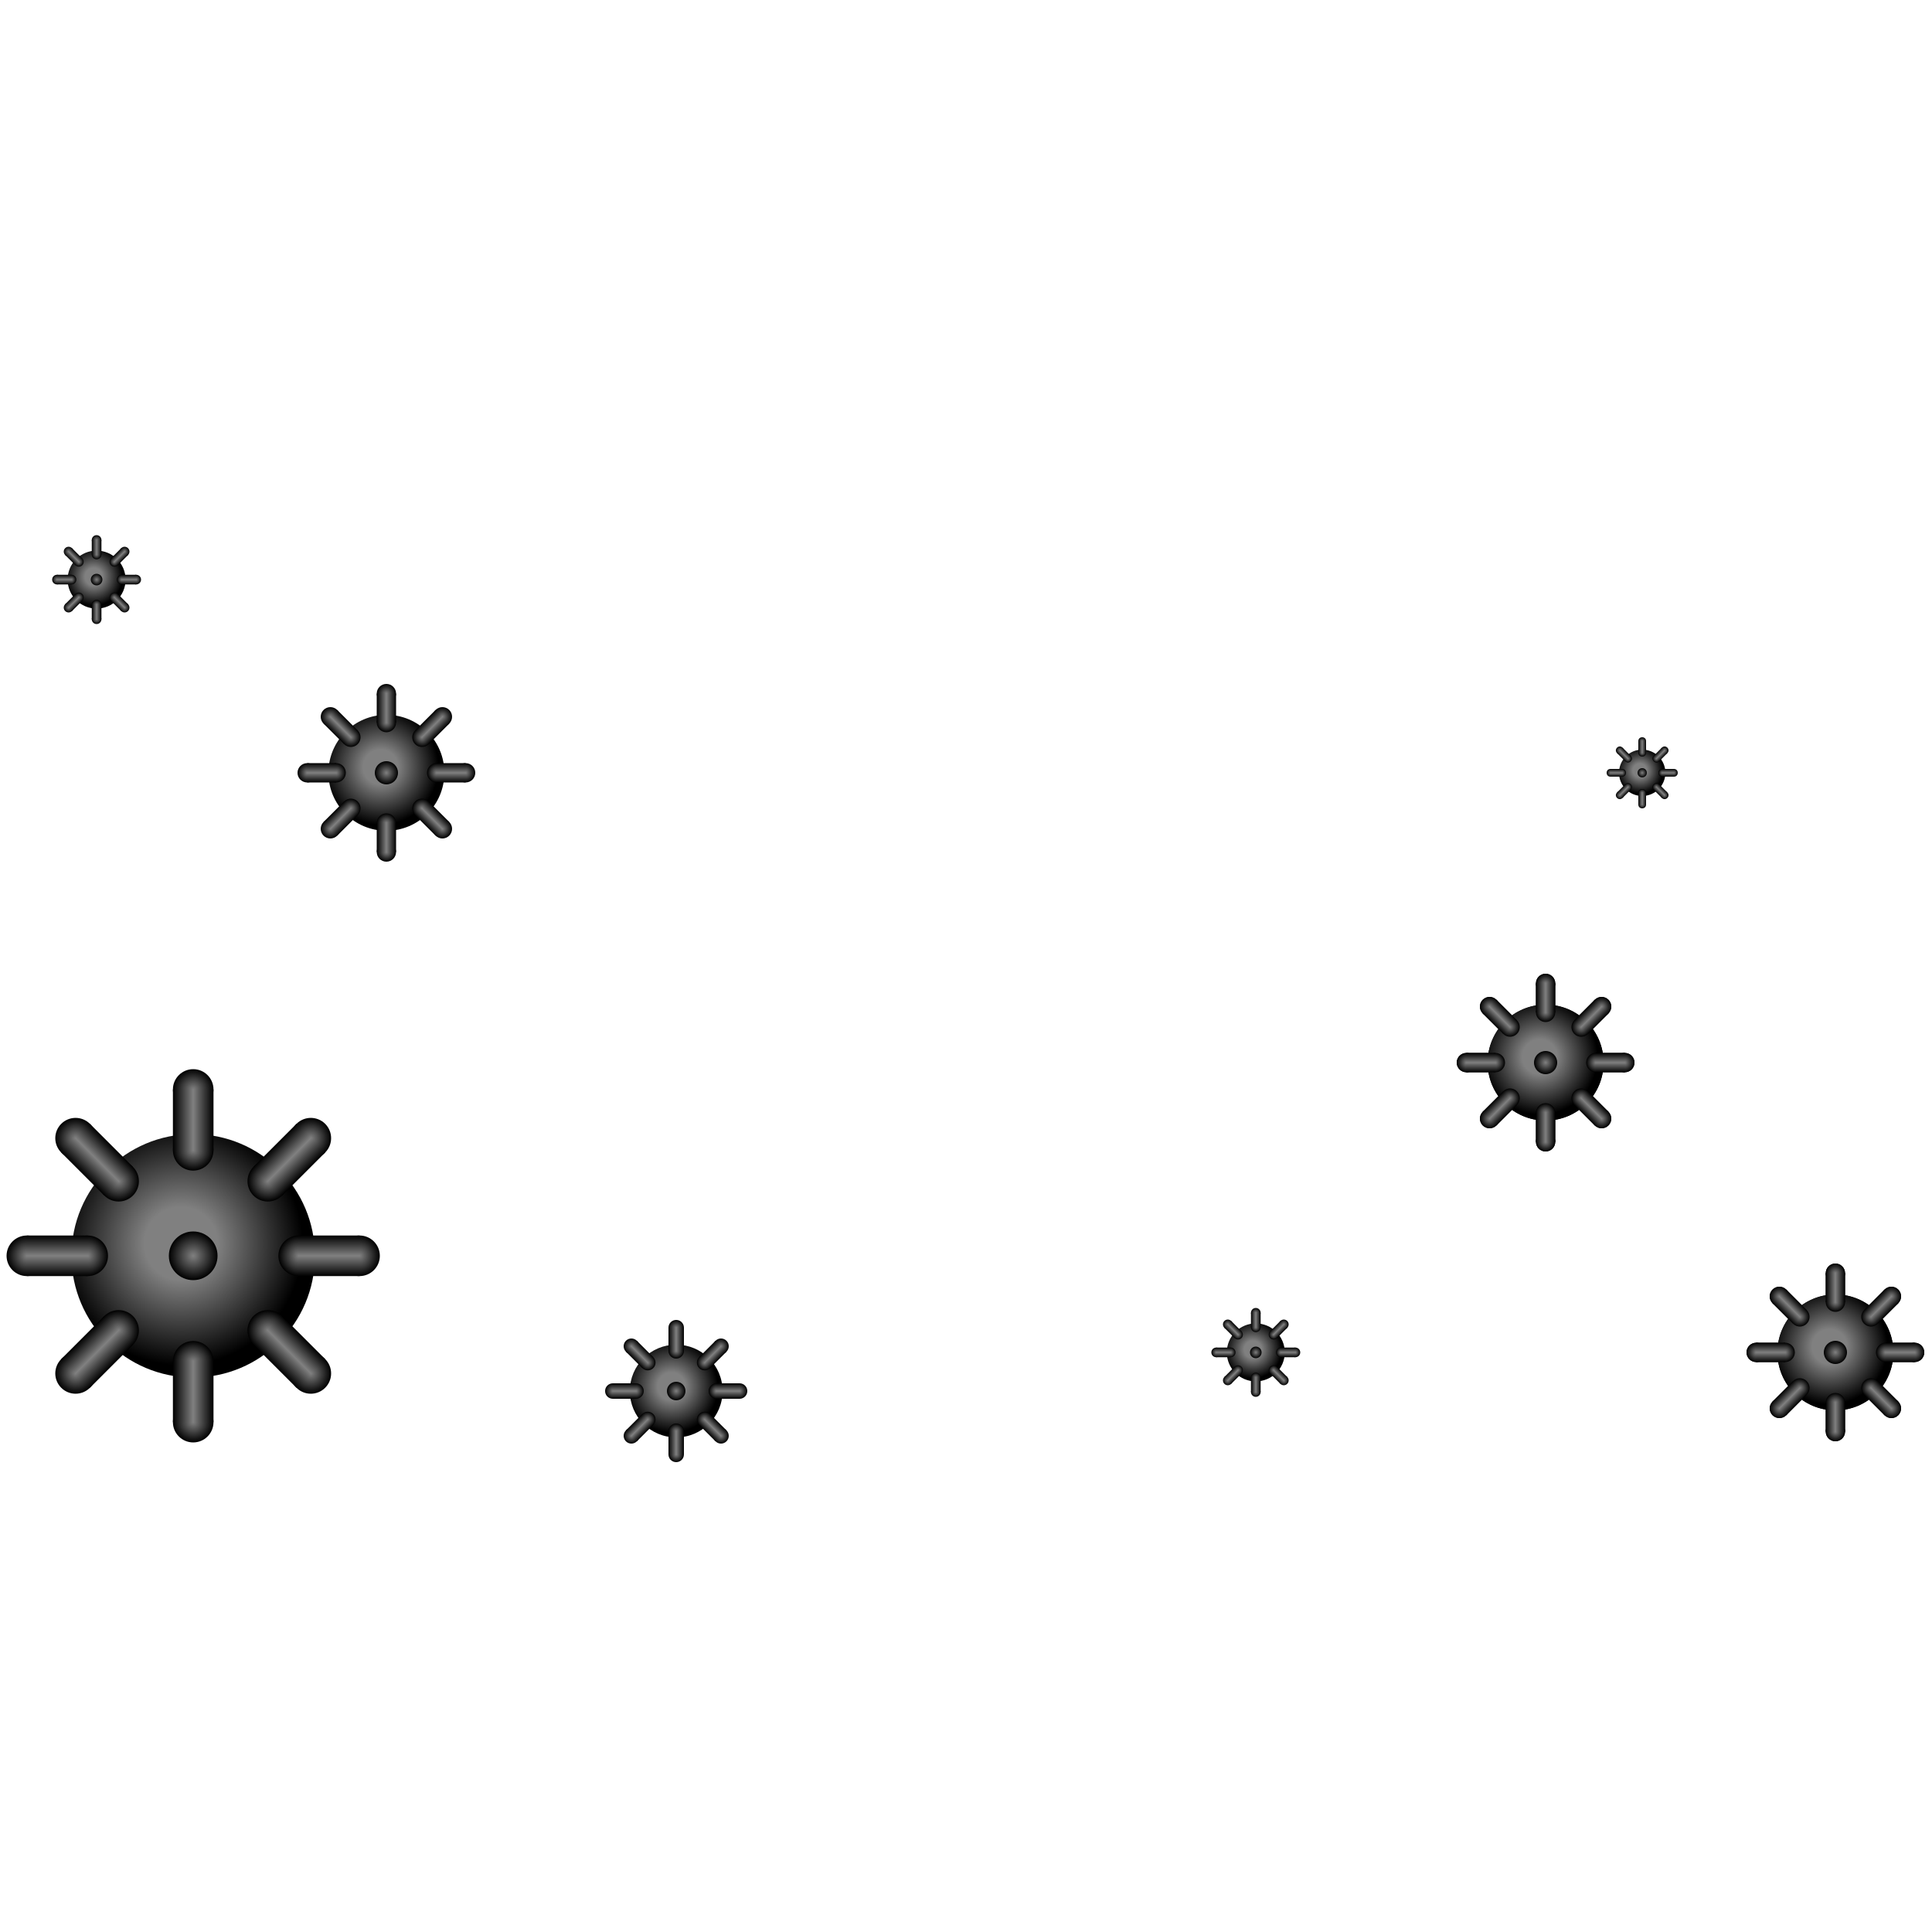 <?xml version="1.0" encoding="utf-8"?>
<svg xmlns="http://www.w3.org/2000/svg"
     xmlns:xlink="http://www.w3.org/1999/xlink"
     width="25" height="25"
     viewBox="-50 -50 1000 500">
    <defs>
        <radialGradient id="gradiente" cx="0.45" cy="0.45">
            <stop stop-color="gray" offset="0%"/>
            <stop stop-color="gray" offset="30%"/>
            <stop stop-color="black" offset="100%"/>
        </radialGradient>
        <radialGradient id="gradiente1">
            <stop stop-color="gray" offset="0%"/>
            <stop stop-color="black" offset="100%"/>
        </radialGradient>
        <linearGradient id="gradiente2">
            <stop stop-color="black" offset="0%"/>
            <stop stop-color="gray" offset="50%"/>
            <stop stop-color="black" offset="100%"/>
        </linearGradient>

        <g id="a" fill="black" transform="translate(0 -4)">
            <circle r="5" cy="-37" fill="url(#gradiente1)"/>
            <circle r="5" cy="-22" fill="url(#gradiente1)"/>
            <rect x="-5" y="-37" width="10" height="15" fill="url(#gradiente2)"/>
        </g>
        <radialGradient id="gradiente4" cx="0.65" cy="0.65">
            <stop stop-color="#c70" offset="0%"/>
            <stop stop-color="#c40" offset="100%"/>
        </radialGradient>
        <g id="a">
            <circle r="4" fill="#f80" stroke="#f70" stroke-width="0.2"/>
            <circle r="3" fill="url(#gradiente)"/>
        </g>
        <g id="inte">
            <g transform="translate(1 -7)">
                <path d="m -36 -33 h 71 l 4 4 v 21 v 50 l -4 4 h -71 l -4 -4 v -71 z" fill="#fa0"/>
                <path d="M -19 -22 h 37 l 7 7 v 19 l -7 7 h -10 l -1 1 v 8 l -1 1 h -14 l -1 -1 v -12 l 8 -8 h 9 l 1 -1 v -9 l -1 -1 h -17 l -1 1 v 9 l -1 1 h -14 l -1 -1 v -14 z m 11 47 h 14 l 1 1 v 8 l -1 1 h -14 l -1 -1 v -8 z" fill="#f9f9f9" stroke="#000" stroke-width="2.5"/>
                <path d="M -19 -22 h 37 l 7 7 v 19 l -7 7 h -10 l -1 1 v 8 l -1 1 h -14 l -1 -1 v -12 l 8 -8 h 9 l 1 -1 v -9 l -1 -1 h -17 l -1 1 v 9 l -1 1 h -14 l -1 -1 v -14 z m 11 47 h 14 l 1 1 v 8 l -1 1 h -14 l -1 -1 v -8 z" fill="none" stroke="#ddd" stroke-width="2"/>
                <path d="M -19 -22 h 37 l 7 7 v 19 l -7 7 h -10 l -1 1 v 8 l -1 1 h -14 l -1 -1 v -12 l 8 -8 h 9 l 1 -1 v -9 l -1 -1 h -17 l -1 1 v 9 l -1 1 h -14 l -1 -1 v -14 z m 11 47 h 14 l 1 1 v 8 l -1 1 h -14 l -1 -1 v -8 z" fill="none" stroke="#ddd" stroke-width="2"/>
                <g>
                    <path d="M -36 -33 V -29 H -40 Z"       fill="#fd0"/>
                    <path d="M -36 -33 H 35 V -29 H -36 Z"  fill="#fc0"/>
                    <path d="M 35 -33 V -29 H 39 Z"         fill="#fa0"/>
                    <path d="M 35 -29 H 39 V 42 H 35 Z"     fill="#f70"/>
                    <path d="M 35 46 V 42 H 39 Z"           fill="#f40"/>
                    <path d="M 35 42 H -36 V 46 H 35 Z"     fill="#f60"/>
                    <path d="M -40 42 H -36 V 46 Z"         fill="#f80"/>
                    <path d="M -36 42 H -40 V -29 H -36 Z"  fill="#fb0"/>
                </g>
            </g>
            <use xlink:href="#a" transform="translate(30 -30)"/>
            <use xlink:href="#a" transform="translate(30 30)"/>
            <use xlink:href="#a" transform="translate(-30 -30)"/>
            <use xlink:href="#a" transform="translate(-30 30)"/>
        </g>
        <g id="grup">
            <circle r="30" fill="url(#gradiente)">
                <animateTransform attributeName="transform" type="rotate" from="0" to="360" dur="4s" repeatCount="indefinite"/>
            </circle>
            <use xlink:href="#a" transform="rotate(0)">
                <animateTransform attributeName="transform" type="rotate" from="45" to="405" dur="4s" repeatCount="indefinite"/>
            </use>
            <use xlink:href="#a" transform="rotate(45)">
                <animateTransform attributeName="transform" type="rotate" from="90" to="450" dur="4s" repeatCount="indefinite"/>
            </use>
            <use xlink:href="#a" transform="rotate(90)">
                <animateTransform attributeName="transform" type="rotate" from="135" to="495" dur="4s" repeatCount="indefinite"/>
            </use>
            <use xlink:href="#a" transform="rotate(135)">
                <animateTransform attributeName="transform" type="rotate" from="180" to="540" dur="4s" repeatCount="indefinite"/>
            </use>
            <use xlink:href="#a" transform="rotate(180)">
                <animateTransform attributeName="transform" type="rotate" from="225" to="585" dur="4s" repeatCount="indefinite"/>
            </use>
            <use xlink:href="#a" transform="rotate(225)">
                <animateTransform attributeName="transform" type="rotate" from="270" to="630" dur="4s" repeatCount="indefinite"/>
            </use>
            <use xlink:href="#a" transform="rotate(270)">
                <animateTransform attributeName="transform" type="rotate" from="315" to="675" dur="4s" repeatCount="indefinite"/>
            </use>
            <use xlink:href="#a" transform="rotate(315)">
                <animateTransform attributeName="transform" type="rotate" from="360" to="720" dur="4s" repeatCount="indefinite"/>
            </use>
            <circle r="6" fill="url(#gradiente1)">
                <animateTransform attributeName="transform" type="rotate" from="405" to="765" dur="4s" repeatCount="indefinite"/>
            </circle>
        </g>
    </defs>

    <!-- Instancias de los grupos con animación de rotación -->
    <use xlink:href="#grup" transform="translate(0 0) scale(0.5)"/>
    <use xlink:href="#grup" transform="translate(300 420) scale(0.8)"/>
    <use xlink:href="#grup" transform="translate(150 100)"/>
    <use xlink:href="#grup" transform="translate(800 100)scale(0.4)"/>
    <use xlink:href="#grup" transform="translate(50 350) scale(2.1)"/>
    <use xlink:href="#grup" transform="translate(600 400) scale(0.5)"/>
    <use xlink:href="#grup" transform="translate(750 250)"/>
    <use xlink:href="#grup" transform="translate(900 400)"/>
    <use xlink:href="#grup" transform="translate(750 250)"/>
    <use xlink:href="#grup" transform="translate(900 400)"/>

</svg>
